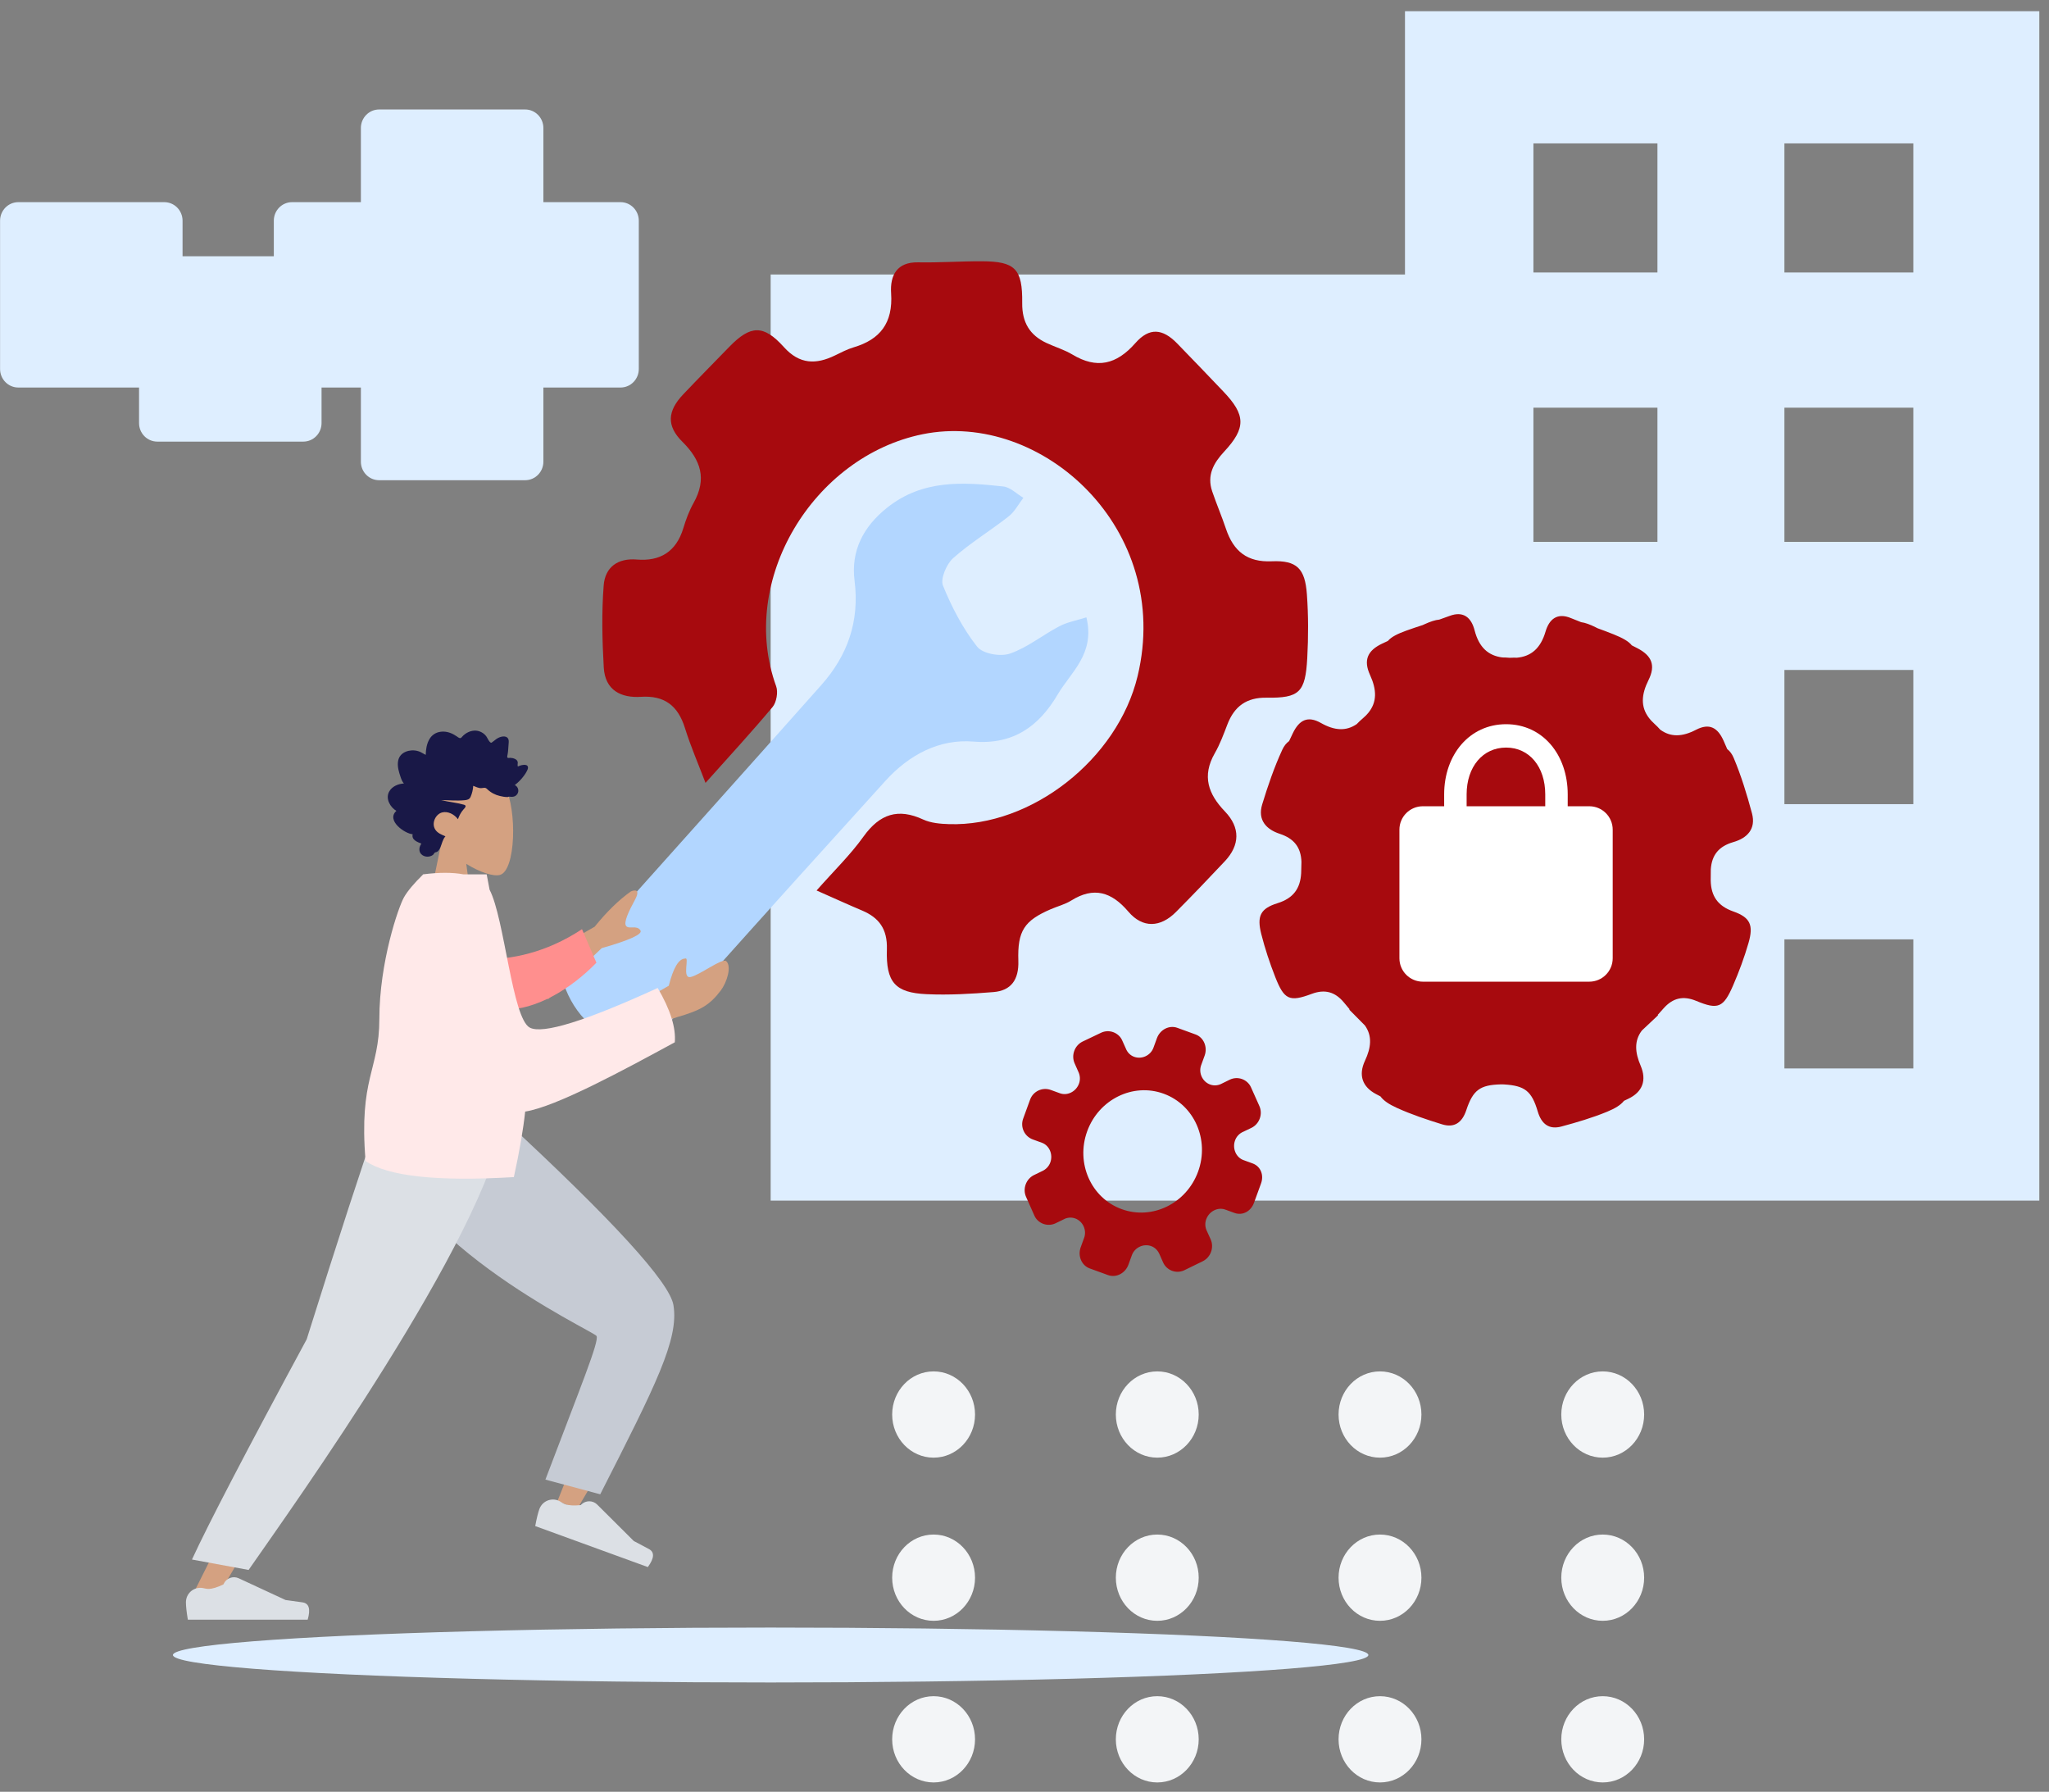 <?xml version="1.0" encoding="UTF-8"?>
<svg width="175px" height="153px" viewBox="0 0 175 153" version="1.1" xmlns="http://www.w3.org/2000/svg" xmlns:xlink="http://www.w3.org/1999/xlink">
    <rect x="0" y="0" width="175" height="153" fill="#808080" stroke="none"/>
    <!-- Generator: Sketch 63.1 (92452) - https://sketch.com -->
    <title>Illustration/FR/trans/activation-amin</title>
    <desc>Created with Sketch.</desc>
    <g id="Page-1" stroke="none" stroke-width="1" fill="none" fill-rule="evenodd">
        <g id="Error-Compose" transform="translate(-854, -446)">
            <g id="Group-2" transform="translate(707, 446)">
                <g id="Illustration/FR/trans/activation-amin" transform="translate(141, 0)">
                    <g>
                        <rect id="Background" fill-opacity="0" fill="#FFFFFF" fill-rule="nonzero" x="0" y="2.26" width="180.172" height="150"></rect>
                        <ellipse id="Shadow" fill="#DEEEFF" fill-rule="nonzero" cx="71.819" cy="141.323" rx="51.049" ry="2.344"></ellipse>
                        <g id="Parts/Objects/Cloud" transform="translate(6.006, 9.031)" fill="#DEEEFF" fill-rule="nonzero">
                            <path d="M46.403,8.231 L52.994,8.231 C53.854,8.231 54.552,8.94 54.552,9.814 L54.552,22.478 C54.552,23.352 53.854,24.06 52.994,24.06 L46.403,24.06 L46.403,30.392 C46.403,31.266 45.705,31.975 44.844,31.975 L32.375,31.975 C31.514,31.975 30.816,31.266 30.816,30.392 L30.816,24.06 L27.457,24.06 L27.457,27.096 C27.457,27.97 26.759,28.679 25.898,28.679 L13.429,28.679 C12.568,28.679 11.87,27.97 11.87,27.096 L11.87,24.06 L1.559,24.06 C0.698,24.06 -2.6579432e-14,23.352 -2.6579432e-14,22.478 L-2.6579432e-14,9.814 C-2.6579432e-14,8.94 0.698,8.231 1.559,8.231 L14.028,8.231 C14.889,8.231 15.586,8.94 15.586,9.814 L15.586,12.85 L23.38,12.85 L23.38,9.814 C23.38,8.94 24.077,8.231 24.938,8.231 L30.816,8.231 L30.816,1.9 C30.816,1.025 31.514,0.317 32.375,0.317 L44.844,0.317 C45.705,0.317 46.403,1.025 46.403,1.9 L46.403,8.231 Z" id="Cloud"></path>
                        </g>
                        <path d="M115.026,23.267 L115.026,12.244 L104.434,12.244 L104.434,23.267 L115.026,23.267 Z M115.026,46.271 L115.026,34.812 L104.434,34.812 L104.434,46.271 L115.026,46.271 Z M93.59,23.267 L93.59,12.244 L82.579,12.244 L82.579,23.267 L93.59,23.267 Z M93.59,46.271 L93.59,34.812 L82.579,34.812 L82.579,46.271 L93.59,46.271 Z M93.59,68.667 L93.59,57.208 L82.579,57.208 L82.579,68.667 L93.59,68.667 Z M93.59,91.235 L93.59,80.212 L82.579,80.212 L82.579,91.235 L93.59,91.235 Z M125.996,23.44 L180.172,23.44 L180.172,102.521 L71.819,102.521 L71.819,0.958 L125.996,0.958 L125.996,23.44 Z" id="Building" fill="#DEEEFF" fill-rule="nonzero" transform="translate(125.996, 51.74) scale(-1, 1) translate(-125.996, -51.74) "></path>
                        <g id="Group" transform="translate(54.131, 22.31)" fill-rule="nonzero">
                            <path d="M21.611,53.729 C23.104,52.036 24.5,50.689 25.618,49.125 C27.014,47.175 28.584,46.686 30.708,47.666 C31.371,47.972 32.171,48.039 32.913,48.063 C39.949,48.294 47.323,42.526 49.03,35.419 C52.045,22.866 40.848,12.702 30.667,14.769 C21.338,16.663 14.878,27.247 18.16,36.295 C18.339,36.787 18.186,37.665 17.854,38.061 C16,40.274 14.043,42.393 12.125,44.541 C11.508,42.916 10.856,41.419 10.371,39.864 C9.762,37.911 8.591,37.064 6.608,37.192 C4.938,37.3 3.547,36.655 3.435,34.686 C3.302,32.357 3.246,30.002 3.428,27.681 C3.552,26.107 4.64,25.334 6.258,25.469 C8.209,25.631 9.612,24.841 10.232,22.787 C10.456,22.045 10.733,21.302 11.108,20.633 C12.261,18.577 11.727,16.974 10.151,15.414 C8.774,14.05 8.871,12.786 10.224,11.361 C11.521,9.994 12.846,8.656 14.158,7.305 C15.96,5.451 17.074,5.386 18.816,7.324 C20.16,8.82 21.571,8.824 23.185,8.04 C23.707,7.787 24.229,7.511 24.779,7.348 C27.025,6.682 28.149,5.283 27.977,2.733 C27.873,1.194 28.478,0.056 30.281,0.091 C32.093,0.126 33.908,-0.007 35.721,6.66133815e-14 C38.57,0.012 39.207,0.63 39.173,3.57 C39.155,5.245 39.838,6.315 41.241,6.974 C41.975,7.319 42.768,7.549 43.461,7.965 C45.539,9.213 47.22,8.828 48.836,6.989 C50.035,5.626 51.166,5.743 52.414,7.023 C53.736,8.378 55.042,9.75 56.351,11.119 C58.269,13.124 58.299,14.237 56.422,16.256 C55.517,17.229 54.93,18.27 55.401,19.653 C55.767,20.727 56.214,21.77 56.575,22.845 C57.226,24.786 58.41,25.708 60.485,25.619 C62.638,25.527 63.331,26.236 63.489,28.454 C63.618,30.253 63.616,32.073 63.519,33.874 C63.359,36.82 62.852,37.306 60.028,37.266 C58.36,37.243 57.299,37.976 56.694,39.558 C56.375,40.391 56.062,41.242 55.622,42.007 C54.501,43.96 55.069,45.505 56.49,46.984 C57.806,48.353 57.776,49.85 56.481,51.23 C55.108,52.692 53.721,54.14 52.31,55.561 C50.977,56.905 49.456,56.965 48.24,55.536 C46.795,53.839 45.282,53.389 43.363,54.586 C42.827,54.92 42.191,55.077 41.607,55.33 C39.357,56.303 38.759,57.171 38.843,59.732 C38.896,61.359 38.215,62.282 36.718,62.404 C34.818,62.557 32.901,62.671 31.001,62.583 C28.317,62.459 27.528,61.569 27.616,58.751 C27.67,57.018 26.939,56.048 25.501,55.442 C24.331,54.948 23.174,54.419 21.611,53.729 Z" id="WrenchGear" fill="#A70A0E"></path>
                            <path d="M7.31,67.092 L5.569,67.092 C2.937,66.142 0.947,64.479 3.55611666e-15,61.658 L3.55611666e-15,60.933 C0.375,60.478 0.733,60.008 1.125,59.569 C8.092,51.772 15.08,43.996 22.023,36.177 C24.236,33.682 25.297,30.781 24.855,27.273 C24.532,24.705 25.616,22.653 27.629,21.047 C30.664,18.625 34.101,18.85 37.563,19.231 C38.159,19.297 38.704,19.864 39.273,20.199 C38.86,20.735 38.528,21.383 38.017,21.784 C36.457,23.009 34.748,24.04 33.268,25.356 C32.71,25.852 32.172,27.118 32.404,27.69 C33.154,29.537 34.105,31.362 35.32,32.905 C35.806,33.522 37.306,33.781 38.124,33.501 C39.618,32.99 40.923,31.908 42.356,31.162 C43.051,30.8 43.854,30.662 44.656,30.407 C45.417,33.526 43.322,35.088 42.204,36.991 C40.612,39.702 38.409,41.296 35.027,41.015 C32.103,40.771 29.525,42.124 27.489,44.37 C22.416,49.963 17.353,55.566 12.318,61.194 C10.6,63.114 8.977,65.123 7.31,67.092 Z" id="Wrench" fill="#B2D6FF"></path>
                            <path d="M91.991,68.687 C92.531,69.949 92.143,70.938 90.941,71.513 C90.817,71.572 90.693,71.631 90.569,71.69 C90.288,72.048 89.816,72.339 89.129,72.621 C87.867,73.14 86.548,73.527 85.232,73.882 C84.195,74.163 83.53,73.704 83.202,72.594 C82.687,70.845 82.09,70.404 80.355,70.292 C80.3,70.288 80.245,70.286 80.19,70.284 C80.135,70.284 80.08,70.284 80.025,70.286 C78.288,70.335 77.676,70.754 77.103,72.483 C76.738,73.581 76.058,74.015 75.031,73.697 C73.727,73.294 72.423,72.86 71.178,72.295 C70.501,71.988 70.04,71.68 69.771,71.312 C69.649,71.249 69.527,71.185 69.405,71.121 C68.223,70.503 67.869,69.501 68.451,68.259 C68.969,67.153 69.086,66.157 68.443,65.255 C68.041,64.85 67.61,64.411 67.099,63.898 C67.112,63.891 67.126,63.885 67.139,63.878 C66.975,63.687 66.816,63.492 66.656,63.299 C65.895,62.378 65.015,62.139 63.895,62.559 C61.998,63.268 61.548,63.063 60.783,61.114 C60.315,59.922 59.907,58.695 59.592,57.45 C59.204,55.915 59.513,55.27 60.987,54.811 C62.323,54.395 62.927,53.567 62.998,52.247 C63,52.154 63.003,52.06 63.006,51.966 C63.007,51.738 63.013,51.511 63.022,51.283 C62.981,50.051 62.396,49.292 61.168,48.89 C60.029,48.518 59.261,47.718 59.67,46.377 C60.154,44.79 60.696,43.206 61.387,41.709 C61.538,41.382 61.735,41.137 61.968,40.972 C62.072,40.753 62.176,40.533 62.28,40.314 C62.837,39.149 63.574,38.796 64.687,39.426 C65.844,40.082 66.834,40.144 67.742,39.523 C67.899,39.358 68.063,39.201 68.235,39.057 C68.343,38.967 68.443,38.875 68.534,38.782 C68.594,38.711 68.656,38.642 68.721,38.575 C69.504,37.631 69.447,36.568 68.88,35.326 C68.297,34.051 68.672,33.235 69.924,32.645 C70.084,32.57 70.245,32.495 70.406,32.42 C70.694,32.081 71.203,31.821 71.975,31.541 C72.44,31.372 72.911,31.217 73.382,31.064 C73.435,31.039 73.488,31.015 73.541,30.991 C74.033,30.766 74.445,30.631 74.8,30.597 C75.09,30.498 75.379,30.396 75.665,30.287 C76.874,29.827 77.536,30.449 77.81,31.512 C78.186,32.973 78.985,33.684 80.196,33.832 C80.333,33.83 80.469,33.833 80.605,33.846 C80.671,33.852 80.737,33.857 80.801,33.86 C80.866,33.859 80.931,33.856 80.997,33.853 C81.134,33.845 81.27,33.847 81.407,33.854 C82.622,33.75 83.445,33.068 83.869,31.623 C84.179,30.57 84.861,29.973 86.054,30.476 C86.337,30.595 86.621,30.708 86.908,30.817 C87.261,30.864 87.669,31.014 88.153,31.256 C88.205,31.282 88.258,31.309 88.31,31.335 C88.776,31.505 89.24,31.677 89.7,31.863 C90.462,32.171 90.962,32.449 91.238,32.798 C91.397,32.879 91.555,32.96 91.713,33.041 C92.944,33.676 93.291,34.505 92.666,35.758 C92.057,36.979 91.965,38.039 92.716,39.011 C92.778,39.08 92.839,39.151 92.896,39.225 C92.984,39.321 93.08,39.416 93.186,39.511 C93.353,39.66 93.511,39.823 93.662,39.994 C94.549,40.648 95.54,40.621 96.719,40.008 C97.853,39.419 98.577,39.798 99.094,40.983 C99.192,41.206 99.288,41.429 99.385,41.652 C99.612,41.825 99.801,42.077 99.94,42.409 C100.581,43.931 101.07,45.533 101.5,47.136 C101.864,48.492 101.069,49.263 99.918,49.594 C98.677,49.951 98.068,50.689 97.985,51.918 C97.986,52.146 97.985,52.374 97.979,52.601 C97.979,52.695 97.978,52.789 97.977,52.883 C98.004,54.204 98.58,55.054 99.901,55.518 C101.358,56.03 101.645,56.686 101.206,58.206 C100.85,59.438 100.401,60.65 99.894,61.824 C99.064,63.744 98.606,63.933 96.735,63.155 C95.629,62.696 94.742,62.902 93.951,63.794 C93.785,63.982 93.618,64.171 93.448,64.356 C93.461,64.363 93.474,64.37 93.488,64.378 C92.96,64.872 92.514,65.295 92.099,65.685 C91.426,66.563 91.509,67.563 91.991,68.687 Z" id="SmallGear" fill="#A70A0E"></path>
                            <path d="M58.635,73.742 L57.804,73.742 C57.126,73.742 56.557,73.133 56.557,72.41 C56.557,72.046 56.704,71.716 56.967,71.471 L57.503,70.925 C58.034,70.378 58.034,69.484 57.503,68.938 L56.283,67.68 C56.043,67.429 55.687,67.281 55.326,67.281 C54.965,67.281 54.615,67.429 54.369,67.68 L53.855,68.215 C53.608,68.5 53.28,68.653 52.925,68.653 C52.224,68.653 51.639,68.061 51.639,67.361 L51.639,66.49 C51.639,65.722 51.043,65.061 50.299,65.061 L48.636,65.061 C47.892,65.061 47.301,65.716 47.301,66.49 L47.301,67.355 C47.301,68.056 46.716,68.648 46.016,68.648 C45.666,68.648 45.343,68.494 45.108,68.226 L44.577,67.68 C44.337,67.424 43.981,67.281 43.62,67.281 C43.259,67.281 42.909,67.429 42.663,67.68 L41.432,68.932 C40.907,69.479 40.907,70.372 41.432,70.913 L41.946,71.448 C42.22,71.704 42.373,72.046 42.373,72.41 C42.373,73.139 41.804,73.742 41.126,73.742 L40.294,73.742 C39.545,73.742 38.916,74.351 38.916,75.126 L38.916,75.991 L38.916,76.856 C38.916,77.625 39.545,78.239 40.294,78.239 L41.126,78.239 C41.804,78.239 42.373,78.849 42.373,79.571 C42.373,79.936 42.22,80.277 41.946,80.534 L41.432,81.063 C40.907,81.609 40.907,82.503 41.432,83.044 L42.652,84.308 C42.893,84.564 43.248,84.706 43.609,84.706 C43.97,84.706 44.32,84.558 44.566,84.308 L45.097,83.761 C45.327,83.494 45.655,83.34 46.005,83.34 C46.705,83.34 47.29,83.932 47.29,84.632 L47.29,85.497 C47.29,86.266 47.881,86.926 48.631,86.926 L50.294,86.926 C51.037,86.926 51.628,86.272 51.628,85.497 L51.628,84.632 C51.628,83.932 52.214,83.34 52.914,83.34 C53.264,83.34 53.592,83.499 53.844,83.778 L54.358,84.313 C54.604,84.564 54.954,84.712 55.315,84.712 C55.676,84.712 56.026,84.564 56.272,84.313 L57.492,83.05 C58.017,82.503 58.017,81.609 57.492,81.063 L56.956,80.516 C56.693,80.272 56.546,79.936 56.546,79.577 C56.546,78.849 57.115,78.245 57.793,78.245 L58.624,78.245 C59.368,78.245 59.899,77.636 59.899,76.862 L59.899,75.991 L59.899,75.126 C59.91,74.351 59.379,73.742 58.635,73.742 Z M54.502,75.991 L54.502,75.991 C54.502,78.882 52.253,81.236 49.462,81.236 C46.671,81.236 44.422,78.882 44.422,75.991 L44.422,75.991 L44.422,75.991 C44.422,73.1 46.671,70.746 49.462,70.746 C52.253,70.746 54.502,73.1 54.502,75.991 L54.502,75.991 Z" id="GearCopy" fill="#A70A0E" transform="translate(49.407, 75.994) rotate(20) translate(-49.407, -75.994) "></path>
                            <g id="Parts/Icon/Locked/NonBrandedLock" transform="translate(68.987, 38.544)" fill="#FFFFFF">
                                <path d="M11.514,0.986 C14.635,0.986 16.777,3.585 16.777,6.979 L16.776,7.992 L18.619,7.992 C19.724,7.992 20.619,8.888 20.619,9.992 L20.619,20.972 C20.619,22.077 19.724,22.972 18.619,22.972 L4.403,22.972 C3.298,22.972 2.403,22.077 2.403,20.972 L2.403,9.992 C2.403,8.888 3.298,7.992 4.403,7.992 L6.224,7.992 L6.224,6.979 C6.224,3.591 8.39,0.986 11.514,0.986 Z M11.514,2.982 C9.516,2.982 8.143,4.634 8.143,6.979 L8.143,7.992 L14.858,7.992 L14.858,6.979 C14.858,4.625 13.505,2.982 11.514,2.982 Z" id="LockLocked"></path>
                            </g>
                            <path d="M31.606,108.726 C33.56,108.726 35.145,110.375 35.145,112.409 C35.145,114.443 33.56,116.092 31.606,116.092 C29.651,116.092 28.067,114.443 28.067,112.409 C28.067,110.375 29.651,108.726 31.606,108.726 Z M50.709,108.726 C52.663,108.726 54.248,110.375 54.248,112.409 C54.248,114.443 52.663,116.092 50.709,116.092 C48.754,116.092 47.17,114.443 47.17,112.409 C47.17,110.375 48.754,108.726 50.709,108.726 Z M69.731,108.726 C71.686,108.726 73.27,110.375 73.27,112.409 C73.27,114.443 71.686,116.092 69.731,116.092 C67.776,116.092 66.192,114.443 66.192,112.409 C66.192,110.375 67.776,108.726 69.731,108.726 Z M88.753,108.726 C90.708,108.726 92.292,110.375 92.292,112.409 C92.292,114.443 90.708,116.092 88.753,116.092 C86.799,116.092 85.214,114.443 85.214,112.409 C85.214,110.375 86.799,108.726 88.753,108.726 Z M31.606,94.794 C33.56,94.794 35.145,96.443 35.145,98.477 C35.145,100.511 33.56,102.16 31.606,102.16 C29.651,102.16 28.067,100.511 28.067,98.477 C28.067,96.443 29.651,94.794 31.606,94.794 Z M50.709,94.794 C52.663,94.794 54.248,96.443 54.248,98.477 C54.248,100.511 52.663,102.16 50.709,102.16 C48.754,102.16 47.17,100.511 47.17,98.477 C47.17,96.443 48.754,94.794 50.709,94.794 Z M69.731,94.794 C71.686,94.794 73.27,96.443 73.27,98.477 C73.27,100.511 71.686,102.16 69.731,102.16 C67.776,102.16 66.192,100.511 66.192,98.477 C66.192,96.443 67.776,94.794 69.731,94.794 Z M88.753,94.794 C90.708,94.794 92.292,96.443 92.292,98.477 C92.292,100.511 90.708,102.16 88.753,102.16 C86.799,102.16 85.214,100.511 85.214,98.477 C85.214,96.443 86.799,94.794 88.753,94.794 Z M31.606,129.894 C29.651,129.894 28.067,128.245 28.067,126.211 C28.067,124.177 29.651,122.528 31.606,122.528 C33.56,122.528 35.145,124.177 35.145,126.211 C35.145,128.245 33.56,129.894 31.606,129.894 Z M50.709,129.894 C48.754,129.894 47.17,128.245 47.17,126.211 C47.17,124.177 48.754,122.528 50.709,122.528 C52.663,122.528 54.248,124.177 54.248,126.211 C54.248,128.245 52.663,129.894 50.709,129.894 Z M69.731,129.894 C67.776,129.894 66.192,128.245 66.192,126.211 C66.192,124.177 67.776,122.528 69.731,122.528 C71.686,122.528 73.27,124.177 73.27,126.211 C73.27,128.245 71.686,129.894 69.731,129.894 Z M88.753,129.894 C86.799,129.894 85.214,128.245 85.214,126.211 C85.214,124.177 86.799,122.528 88.753,122.528 C90.708,122.528 92.292,124.177 92.292,126.211 C92.292,128.245 90.708,129.894 88.753,129.894 Z" id="Dots" fill="#F3F5F7"></path>
                        </g>
                        <g id=".People/Side/..Standing" transform="translate(16.254, 57.854)">
                            <g id=".People/Side/Parts/Legs/Standing/Sprint" transform="translate(0, 35.316)">
                                <path d="M38.35,2.521 C35.282,5.194 35.998,28.111 35.791,28.403 C35.699,28.533 30.895,29.715 21.378,31.947 L21.754,33.715 C32.851,32.924 38.732,32.085 39.394,31.198 C40.343,29.928 41.619,22.902 43.221,10.12 L38.35,2.521 Z" id="Leg" fill="#D4A181" fill-rule="evenodd" transform="translate(32.299, 18.118) rotate(-55) translate(-32.299, -18.118) "></path>
                                <path d="M21.216,28.973 L22.874,33.528 C33.242,32.062 37.576,31.453 39.692,29.386 C41.102,28.008 42.671,20.967 44.398,8.265 L38.323,-0.411 C30.425,5.763 33.975,25.058 33.768,25.514 C33.56,25.969 29.438,26.884 21.216,28.973 Z" id="Pant" fill="#C6CBD4" fill-rule="nonzero" transform="translate(32.807, 16.559) rotate(-55) translate(-32.807, -16.559) "></path>
                                <g id=".People/Side/Parts/Shoe/FlatSneaker" transform="translate(41.627, 35.368) rotate(20) translate(-41.627, -35.368) translate(36.092, 31.591)" fill="#DCE0E5" fill-rule="nonzero">
                                    <path d="M0.181,6.063 C0.181,6.063 0.181,6.063 0.181,6.063 C0.181,6.404 0.236,6.901 0.345,7.554 C0.725,7.554 4.136,7.554 10.58,7.554 C10.846,6.639 10.693,6.145 10.12,6.072 C9.547,5.999 9.071,5.933 8.692,5.874 L4.692,4.019 C4.208,3.794 3.633,4.005 3.409,4.489 C3.401,4.506 3.394,4.523 3.387,4.54 L3.387,4.54 L3.387,4.54 C2.856,4.797 2.425,4.926 2.094,4.926 C1.986,4.926 1.861,4.908 1.72,4.872 L1.72,4.872 C1.062,4.702 0.39,5.097 0.221,5.756 C0.195,5.856 0.181,5.959 0.181,6.063 Z" id="Shoe"></path>
                                </g>
                                <polygon id="Leg" fill="#D4A181" fill-rule="evenodd" points="24.68 3.069 15.29 24.867 6.06 43.295 8.238 43.295 32.061 3.069"></polygon>
                                <g id=".People/Side/Parts/Shoe/FlatSneaker" transform="translate(5.444, 37.582)" fill="#DCE0E5" fill-rule="nonzero">
                                    <path d="M0.181,6.063 C0.181,6.063 0.181,6.063 0.181,6.063 C0.181,6.404 0.236,6.901 0.345,7.554 C0.725,7.554 4.136,7.554 10.58,7.554 C10.846,6.639 10.693,6.145 10.12,6.072 C9.547,5.999 9.071,5.933 8.692,5.874 L4.692,4.019 C4.208,3.794 3.633,4.005 3.409,4.489 C3.401,4.506 3.394,4.523 3.387,4.54 L3.387,4.54 L3.387,4.54 C2.856,4.797 2.425,4.926 2.094,4.926 C1.986,4.926 1.861,4.908 1.72,4.872 L1.72,4.872 C1.062,4.702 0.39,5.097 0.221,5.756 C0.195,5.856 0.181,5.959 0.181,6.063 Z" id="Shoe"></path>
                                </g>
                                <path d="M6.141,39.999 L10.979,40.888 C14.72,35.499 31.13,12.634 32.847,2.348 L22.075,2.348 C20.732,6.168 18.687,12.45 15.939,21.195 C10.819,30.669 7.552,36.936 6.141,39.999 Z" id="Pant" fill="#DCE0E5" fill-rule="nonzero"></path>
                            </g>
                            <g id=".People/Side/Parts/Head/Rad" transform="translate(16.151, 1.7)" fill-rule="evenodd">
                                <path d="M16.721,7.579 C17.773,9.619 17.648,14.793 16.289,15.158 C15.747,15.303 14.592,14.947 13.417,14.21 L14.155,19.641 L9.8,19.641 L11.299,12.368 C10.463,11.346 9.897,10.095 9.991,8.692 C10.264,4.651 15.67,5.54 16.721,7.579 Z" id="Head" fill="#D4A181"></path>
                                <path d="M17.314,7.347 C17.454,7.202 17.531,6.995 17.597,6.798 C17.666,6.594 17.733,6.387 17.779,6.175 C17.871,5.75 17.871,5.261 17.58,4.932 C17.347,4.667 16.996,4.549 16.673,4.523 C16.458,4.506 16.236,4.537 16.03,4.608 C15.825,4.678 15.648,4.817 15.45,4.904 C15.442,4.446 15.367,3.967 15.143,3.577 C14.929,3.2 14.586,2.989 14.196,2.934 C13.796,2.876 13.401,2.974 13.043,3.175 C12.953,3.226 12.864,3.279 12.779,3.339 C12.708,3.389 12.634,3.449 12.55,3.47 C12.457,3.492 12.411,3.436 12.351,3.366 C12.28,3.283 12.2,3.21 12.115,3.145 C11.741,2.859 11.25,2.741 10.817,2.913 C10.617,2.992 10.423,3.126 10.287,3.311 C10.166,3.476 10.08,3.737 9.913,3.852 C9.843,3.901 9.793,3.836 9.728,3.789 C9.632,3.717 9.539,3.638 9.441,3.568 C9.304,3.47 9.155,3.396 8.996,3.358 C8.762,3.302 8.439,3.315 8.373,3.633 C8.348,3.753 8.367,3.881 8.375,4.001 C8.386,4.166 8.398,4.332 8.411,4.497 C8.422,4.622 8.435,4.743 8.458,4.866 C8.47,4.932 8.508,5.054 8.481,5.12 C8.447,5.202 8.291,5.155 8.225,5.158 C8.093,5.164 7.961,5.188 7.839,5.246 C7.745,5.292 7.646,5.358 7.606,5.471 C7.581,5.54 7.588,5.611 7.599,5.682 C7.613,5.767 7.597,5.813 7.587,5.899 C7.41,5.808 6.798,5.607 6.721,5.937 C6.695,6.046 6.754,6.17 6.798,6.263 C6.876,6.425 6.979,6.574 7.084,6.715 C7.302,7.01 7.563,7.265 7.844,7.483 C7.515,7.635 7.429,8.084 7.714,8.352 C7.84,8.47 8.009,8.496 8.167,8.488 C8.225,8.486 8.309,8.462 8.355,8.473 C8.379,8.479 8.406,8.5 8.44,8.503 C8.664,8.519 8.916,8.462 9.135,8.411 C9.525,8.319 9.894,8.126 10.196,7.834 C10.273,7.758 10.337,7.715 10.441,7.716 C10.532,7.717 10.622,7.743 10.713,7.746 C10.954,7.752 11.172,7.629 11.395,7.548 C11.409,7.863 11.495,8.209 11.619,8.492 C11.72,8.723 11.931,8.757 12.138,8.777 C12.8,8.842 13.464,8.77 14.127,8.771 C13.485,8.922 12.822,8.984 12.186,9.161 C11.899,9.242 12.118,9.443 12.241,9.583 C12.444,9.813 12.594,10.099 12.699,10.399 C13.012,9.973 13.567,9.693 14.059,9.823 C14.602,9.968 14.985,10.732 14.637,11.282 C14.436,11.601 14.071,11.724 13.768,11.861 C14.005,12.117 14.062,12.495 14.204,12.813 C14.274,12.97 14.373,13.147 14.53,13.202 C14.588,13.222 14.656,13.224 14.702,13.273 C14.759,13.334 14.772,13.402 14.845,13.455 C15.134,13.664 15.585,13.648 15.842,13.375 C16.073,13.128 16.013,12.737 15.82,12.487 C16.128,12.353 16.689,12.181 16.566,11.682 C17.234,11.636 18.855,10.509 17.959,9.686 C18.451,9.396 18.903,8.69 18.587,8.066 C18.343,7.587 17.778,7.372 17.314,7.347" id="Hair" fill="#191847" transform="translate(12.703, 8.215) scale(-1, 1) translate(-12.703, -8.215) "></path>
                            </g>
                            <g id=".People/Side/Parts/Body/PointingForward" transform="translate(5.444, 16.808)">
                                <path d="M43.291,8.764 C44.078,8.596 45.997,7.11 46.327,7.412 C46.817,7.858 46.38,9.228 45.867,9.91 C44.906,11.183 44.111,11.619 42.145,12.189 C41.117,12.488 40.006,13.085 38.811,13.983 L38.654,11.093 L41.42,9.511 C41.809,7.974 42.273,7.201 42.813,7.191 C43.227,6.99 42.505,8.933 43.291,8.764 Z M38.529,2.18 C38.021,3.118 37.527,4.129 37.786,4.418 C38.045,4.707 38.691,4.303 38.999,4.784 C39.205,5.104 38.103,5.61 35.691,6.301 L31.115,10.662 L28.788,8.064 L35.087,4.474 C36.135,3.179 37.167,2.174 38.183,1.458 C38.494,1.323 39.037,1.241 38.529,2.18 Z" id="Skin" fill="#D4A181" fill-rule="evenodd"></path>
                                <path d="M25.93,6.591 C28.113,6.912 31.094,6.893 34.519,5.336 L35.289,8.355 C32.801,10.225 29.506,11.564 26.889,11.07 C24.826,10.682 24.181,7.905 25.93,6.591 Z" id="Sleeve" fill="#FF8F8E" fill-rule="nonzero" transform="translate(30.104, 8.255) rotate(-9) translate(-30.104, -8.255) "></path>
                                <path d="M23.886,-0 L25.868,-1.00947029e-13 C25.943,0.418 26.027,0.856 26.117,1.314 C27.391,3.75 28.044,12.3 29.552,13.088 C30.651,13.663 34.292,12.534 40.475,9.702 C41.552,11.539 42.039,13.085 41.936,14.339 C37.535,16.731 31.786,19.847 29.156,20.256 C28.987,21.821 28.664,23.687 28.189,25.852 C21.648,26.242 17.427,25.785 15.525,24.48 C14.937,17.342 16.698,16.786 16.701,12.345 C16.705,7.481 18.342,2.769 18.804,1.961 C19.111,1.422 19.659,0.769 20.446,-1.00947029e-13 L20.413,0.031 C20.418,0.021 20.423,0.01 20.428,-1.14852572e-13 C21.804,-0.176 22.957,-0.176 23.886,-0 Z" id="Clothes" fill="#FFE9E9" fill-rule="nonzero"></path>
                            </g>
                        </g>
                    </g>
                </g>
            </g>
        </g>
    </g>
</svg>